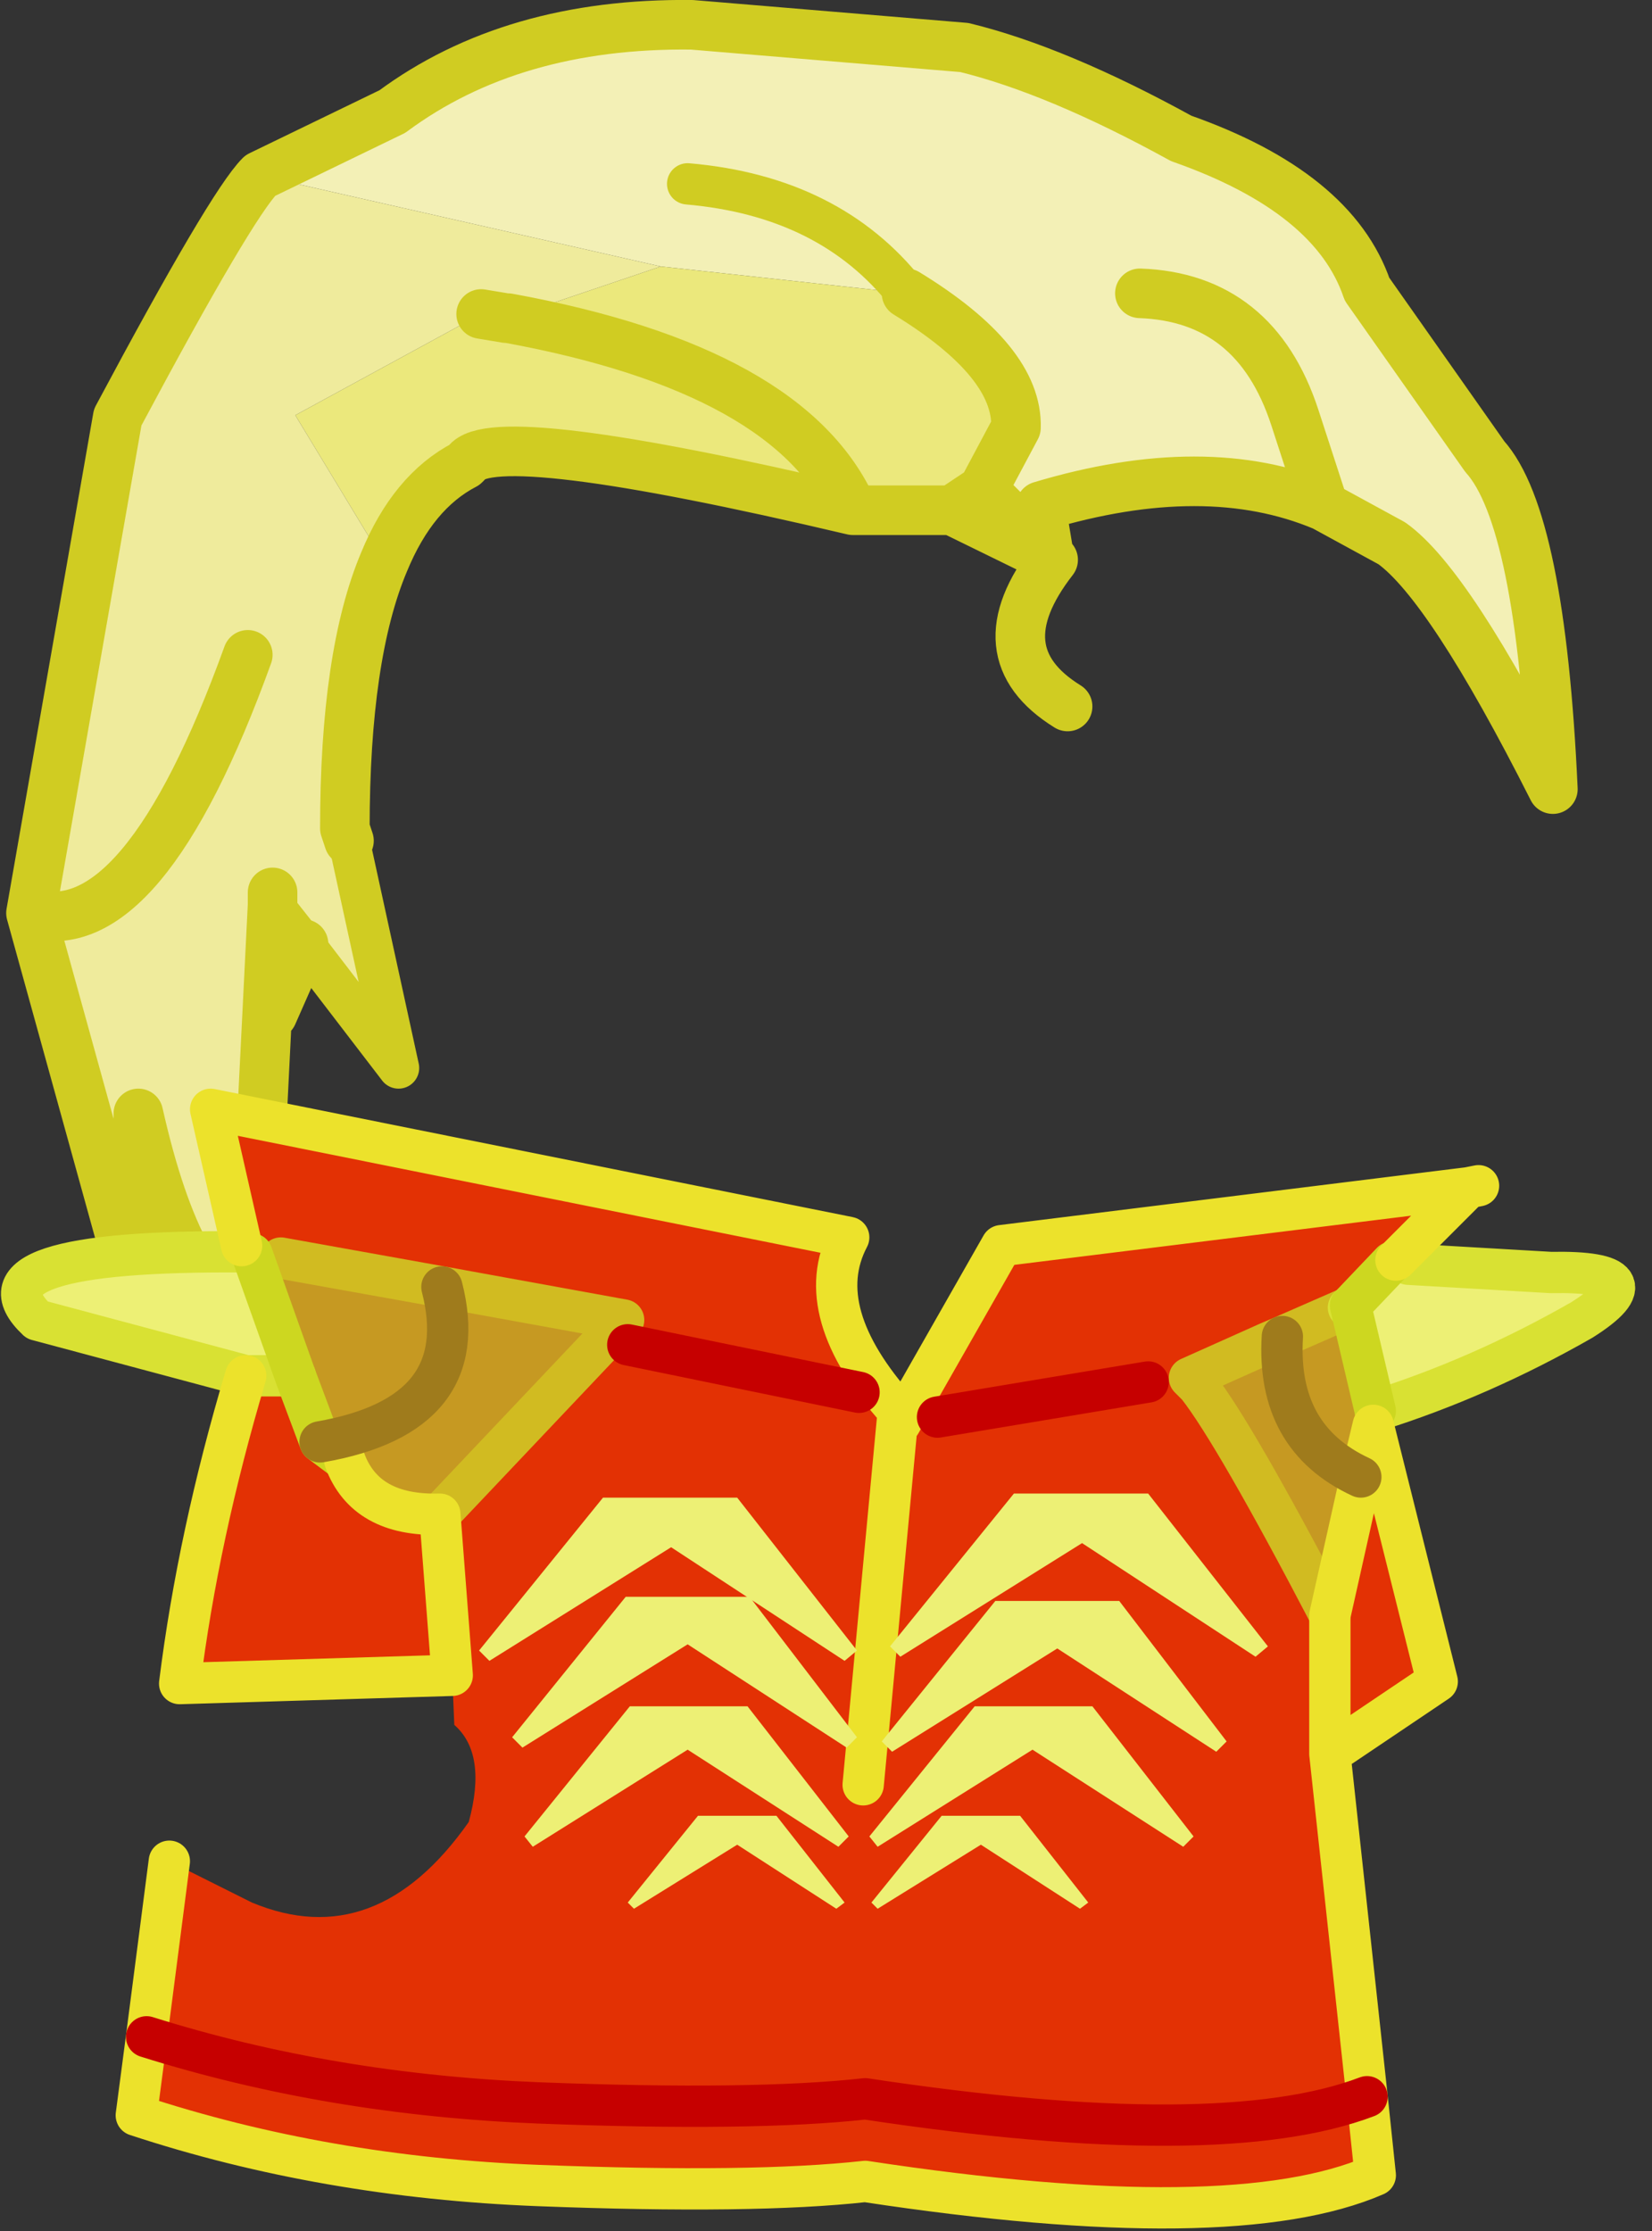 <?xml version="1.0" encoding="utf-8"?>
<svg version="1.1" id="Layer_1"
xmlns="http://www.w3.org/2000/svg"
xmlns:xlink="http://www.w3.org/1999/xlink"
xmlns:author="http://www.sothink.com"
width="40px" height="54px"
xml:space="preserve">
<rect width="100%" height="100%" fill="#333333" stroke="none"/>
<g id="800" transform="matrix(1, 0, 0, 1, 19.05, 69.95)">
<path style="fill:#F3F0B6;fill-opacity:1" d="M5.55,-59.6Q5.6 -61.2 2.9 -62.85L-3.05 -63.5L-12.75 -65.7L-9.55 -67.25Q-6.65 -69.4 -2.3 -69.35L4.3 -68.8Q6.55 -68.25 9.55 -66.6Q13.25 -65.3 14.05 -62.95L16.9 -58.9Q18.25 -57.4 18.55 -50.85Q16.05 -55.8 14.65 -56.8L13 -57.7Q10.15 -58.9 6.15 -57.7L6.35 -56.5L6.45 -56.4L6.35 -56.45L4 -57.6L4.75 -58.1L5.55 -59.6" />
<path style="fill:#EBE87C;fill-opacity:1" d="M-3.05,-63.5L2.9 -62.85Q5.6 -61.2 5.55 -59.6L4.75 -58.1L4 -57.6L1.6 -57.6Q-7.1 -59.65 -7.75 -58.75L-7.8 -58.7Q-9.05 -58.05 -9.75 -56.35L-11.9 -59.9L-7.4 -62.35L-6.8 -62.25L-6.75 -62.25L-3.05 -63.5" />
<path style="fill:#EFEB9C;fill-opacity:1" d="M-12.75,-65.7L-3.05 -63.5L-6.75 -62.25L-6.8 -62.25L-7.4 -62.35L-11.9 -59.9L-9.75 -56.35Q-10.7 -54.1 -10.7 -49.9L-10.6 -49.6L-9.4 -44.1L-11.7 -47.1L-12.45 -45.4L-12.45 -48.05L-12.95 -38Q-14.7 -38.55 -15.7 -43L-15.7 -38.45L-18.3 -47.85L-16.2 -59.85Q-13.45 -65 -12.75 -65.7M-12.45,-48.35L-12.45 -48.05L-12.45 -48.35" />
<path style="fill:none;stroke-width:1.2;stroke-linecap:round;stroke-linejoin:round;stroke-miterlimit:3;stroke:#D0CC22;stroke-opacity:1" d="M6.35,-56.45L6.45 -56.4L6.35 -56.5L4.75 -58.1L4 -57.6L6.35 -56.45L6.35 -56.5L6.15 -57.7Q10.15 -58.9 13 -57.7L14.65 -56.8Q16.05 -55.8 18.55 -50.85Q18.25 -57.4 16.9 -58.9L14.05 -62.95Q13.25 -65.3 9.55 -66.6Q6.55 -68.25 4.3 -68.8L-2.3 -69.35Q-6.65 -69.4 -9.55 -67.25L-12.75 -65.7M13,-57.7L12.3 -59.85Q11.35 -62.75 8.55 -62.85M-9.75,-56.35Q-9.05 -58.05 -7.8 -58.7L-7.75 -58.75Q-7.1 -59.65 1.6 -57.6L4 -57.6M2.9,-62.85Q5.6 -61.2 5.55 -59.6L4.75 -58.1M6.45,-56.4Q4.7 -54.15 6.8 -52.85M1.6,-57.6Q0.1 -61 -6.75 -62.25L-6.8 -62.25L-7.4 -62.35M-9.75,-56.35Q-10.7 -54.1 -10.7 -49.9L-10.6 -49.6M-11.7,-47.1L-12.45 -45.4L-12.45 -48.05L-12.95 -38Q-14.7 -38.55 -15.7 -43L-15.7 -38.45L-18.3 -47.85L-16.2 -59.85Q-13.45 -65 -12.75 -65.7M-12.45,-48.05L-12.45 -48.35L-12.45 -48.05M-18.3,-47.85Q-15.6 -47.05 -13.05 -54.1" />
<path style="fill:none;stroke-width:1;stroke-linecap:round;stroke-linejoin:round;stroke-miterlimit:3;stroke:#D0CC22;stroke-opacity:1" d="M2.9,-62.85Q1.05 -65.2 -2.4 -65.5M-10.6,-49.6L-9.4 -44.1L-11.7 -47.1M-12.45,-48.05L-11.7 -47.1" />
<path style="fill:#C69922;fill-opacity:1" d="M13.15,-30.85Q10.85 -35.25 9.95 -36.4L9.75 -36.6L11.65 -37.45L12 -37.6L13.6 -38.3L13.65 -38.35L14.25 -35.8L14.2 -35.45L13.9 -34.2L13.15 -30.85M-12.95,-39.6L-12.5 -39.55L-12.25 -39.5L-8.35 -38.8L-3.95 -38L-8.4 -33.3Q-10.2 -33.25 -10.7 -34.6L-11.3 -35.05L-11.9 -36.65L-12.95 -39.6" />
<path style="fill:#E33104;fill-opacity:1" d="M-8.4,-33.3L-3.95 -38L-8.35 -38.8L-12.25 -39.5L-12.5 -39.55L-12.95 -39.6L-13.2 -39.8L-13.95 -43.1L1.5 -40Q0.55 -38.2 2.7 -35.8L2.75 -35.5L5.2 -39.8L16.5 -41.2L14.75 -39.45L14.65 -39.4L13.65 -38.35L13.6 -38.3L12 -37.6L11.65 -37.45L9.75 -36.6L9.95 -36.4Q10.85 -35.25 13.15 -30.85L13.9 -34.2L14.2 -35.45L15.75 -29.25L13.15 -27.5L14.05 -19.2L14.25 -17.3Q10.8 -15.8 1.9 -17.15Q-0.8 -16.85 -6 -17.05Q-11.2 -17.25 -15.75 -18.75L-15.5 -20.65L-14.95 -24.9L-12.95 -23.9Q-9.95 -22.65 -7.7 -25.85Q-7.25 -27.5 -8.05 -28.2L-8.1 -29.4L-14.7 -29.2Q-14.25 -32.8 -13.1 -36.65L-11.9 -36.65L-11.3 -35.05L-10.7 -34.6Q-10.2 -33.25 -8.4 -33.3M9.65,-36.7Q9.2 -37.15 9.5 -36.5L9.65 -36.55L9.75 -36.6L9.65 -36.7" />
<path style="fill:#EDF075;fill-opacity:1" d="M18.5,-39.15Q21.15 -39.2 19.25 -38Q16.8 -36.6 14.25 -35.8L13.65 -38.35L14.65 -39.4L15.05 -39.35L18.5 -39.15M-11.9,-36.65L-13.1 -36.65L-18.15 -38Q-19.95 -39.7 -13.15 -39.65L-12.95 -39.6L-11.9 -36.65" />
<path style="fill:none;stroke-width:1;stroke-linecap:round;stroke-linejoin:round;stroke-miterlimit:3;stroke:#D1BB21;stroke-opacity:1" d="M13.6,-38.3L12 -37.6L11.65 -37.45L9.75 -36.6L9.95 -36.4Q10.85 -35.25 13.15 -30.85M-12.25,-39.5L-8.35 -38.8L-3.95 -38L-8.4 -33.3" />
<path style="fill:none;stroke-width:1;stroke-linecap:round;stroke-linejoin:round;stroke-miterlimit:3;stroke:#D9E133;stroke-opacity:1" d="M13.65,-38.35L13.6 -38.3M14.25,-35.8Q16.8 -36.6 19.25 -38Q21.15 -39.2 18.5 -39.15L15.05 -39.35M-11.9,-36.65L-13.1 -36.65L-18.15 -38Q-19.95 -39.7 -13.15 -39.65L-13.2 -39.8" />
<path style="fill:none;stroke-width:1;stroke-linecap:round;stroke-linejoin:round;stroke-miterlimit:3;stroke:#CDD720;stroke-opacity:1" d="M14.25,-35.8L13.65 -38.35L14.65 -39.4M-10.7,-34.6L-11.3 -35.05L-11.9 -36.65L-12.95 -39.6" />
<path style="fill:none;stroke-width:1;stroke-linecap:round;stroke-linejoin:round;stroke-miterlimit:3;stroke:#ECE22B;stroke-opacity:1" d="M13.15,-30.85L13.9 -34.2L14.2 -35.45L15.75 -29.25L13.15 -27.5L14.05 -19.2L14.25 -17.3Q10.8 -15.8 1.9 -17.15Q-0.8 -16.85 -6 -17.05Q-11.2 -17.25 -15.75 -18.75L-15.5 -20.65L-14.95 -24.9M14.75,-39.45L16.5 -41.2L5.2 -39.8L2.75 -35.5L2.7 -35.8L1.85 -26.75M16.5,-41.2L16.75 -41.25M-10.7,-34.6Q-10.2 -33.25 -8.4 -33.3L-8.1 -29.4L-14.7 -29.2Q-14.25 -32.8 -13.1 -36.65M-13.2,-39.8L-13.95 -43.1L1.5 -40Q0.55 -38.2 2.7 -35.8M13.15,-30.85L13.15 -27.5" />
<path style="fill:none;stroke-width:1;stroke-linecap:round;stroke-linejoin:round;stroke-miterlimit:3;stroke:#C60000;stroke-opacity:1" d="M3.65,-35.65L8.75 -36.5M14.05,-19.2Q10.5 -17.85 1.9 -19.15Q-0.8 -18.85 -6 -19.05Q-11.05 -19.25 -15.5 -20.65M1.75,-36.25L-3.85 -37.4" />
<path style="fill:none;stroke-width:1;stroke-linecap:round;stroke-linejoin:round;stroke-miterlimit:3;stroke:#9F7B1C;stroke-opacity:1" d="M12,-37.6Q11.85 -35.15 13.9 -34.2M-11.3,-35.05Q-7.55 -35.7 -8.35 -38.8" />
<path style="fill:#EDF075;fill-opacity:1" d="M1.2,-23.75L-1.2 -25.3L-3.7 -23.75L-3.85 -23.9L-2.15 -26L-0.25 -26L1.4 -23.9L1.2 -23.75M4.7,-25.3L2.2 -23.75L2.05 -23.9L3.75 -26L5.65 -26L7.3 -23.9L7.1 -23.75L4.7 -25.3" />
<path style="fill:#EDF075;fill-opacity:1" d="M1.25,-25.25L-2.4 -27.6L-6.15 -25.25L-6.35 -25.5L-3.8 -28.65L-0.95 -28.65L1.5 -25.5L1.25 -25.25M5.95,-27.6L2.2 -25.25L2 -25.5L4.55 -28.65L7.4 -28.65L9.85 -25.5L9.6 -25.25L5.95 -27.6" />
<path style="fill:#EDF075;fill-opacity:1" d="M1.45,-27.65L-2.4 -30.15L-6.4 -27.65L-6.65 -27.9L-3.9 -31.3L-0.9 -31.3L1.7 -27.9L1.45 -27.65M6.55,-30.05L2.55 -27.55L2.3 -27.8L5.05 -31.2L8.05 -31.2L10.65 -27.8L10.4 -27.55L6.55 -30.05" />
<path style="fill:#EDF075;fill-opacity:1" d="M1.4,-29.75L-2.8 -32.5L-7.2 -29.75L-7.45 -30L-4.45 -33.7L-1.2 -33.7L1.7 -30L1.4 -29.75M5.5,-33.8L8.75 -33.8L11.65 -30.1L11.35 -29.85L7.15 -32.6L2.75 -29.85L2.5 -30.1L5.5 -33.8" />
</g>
</svg>
